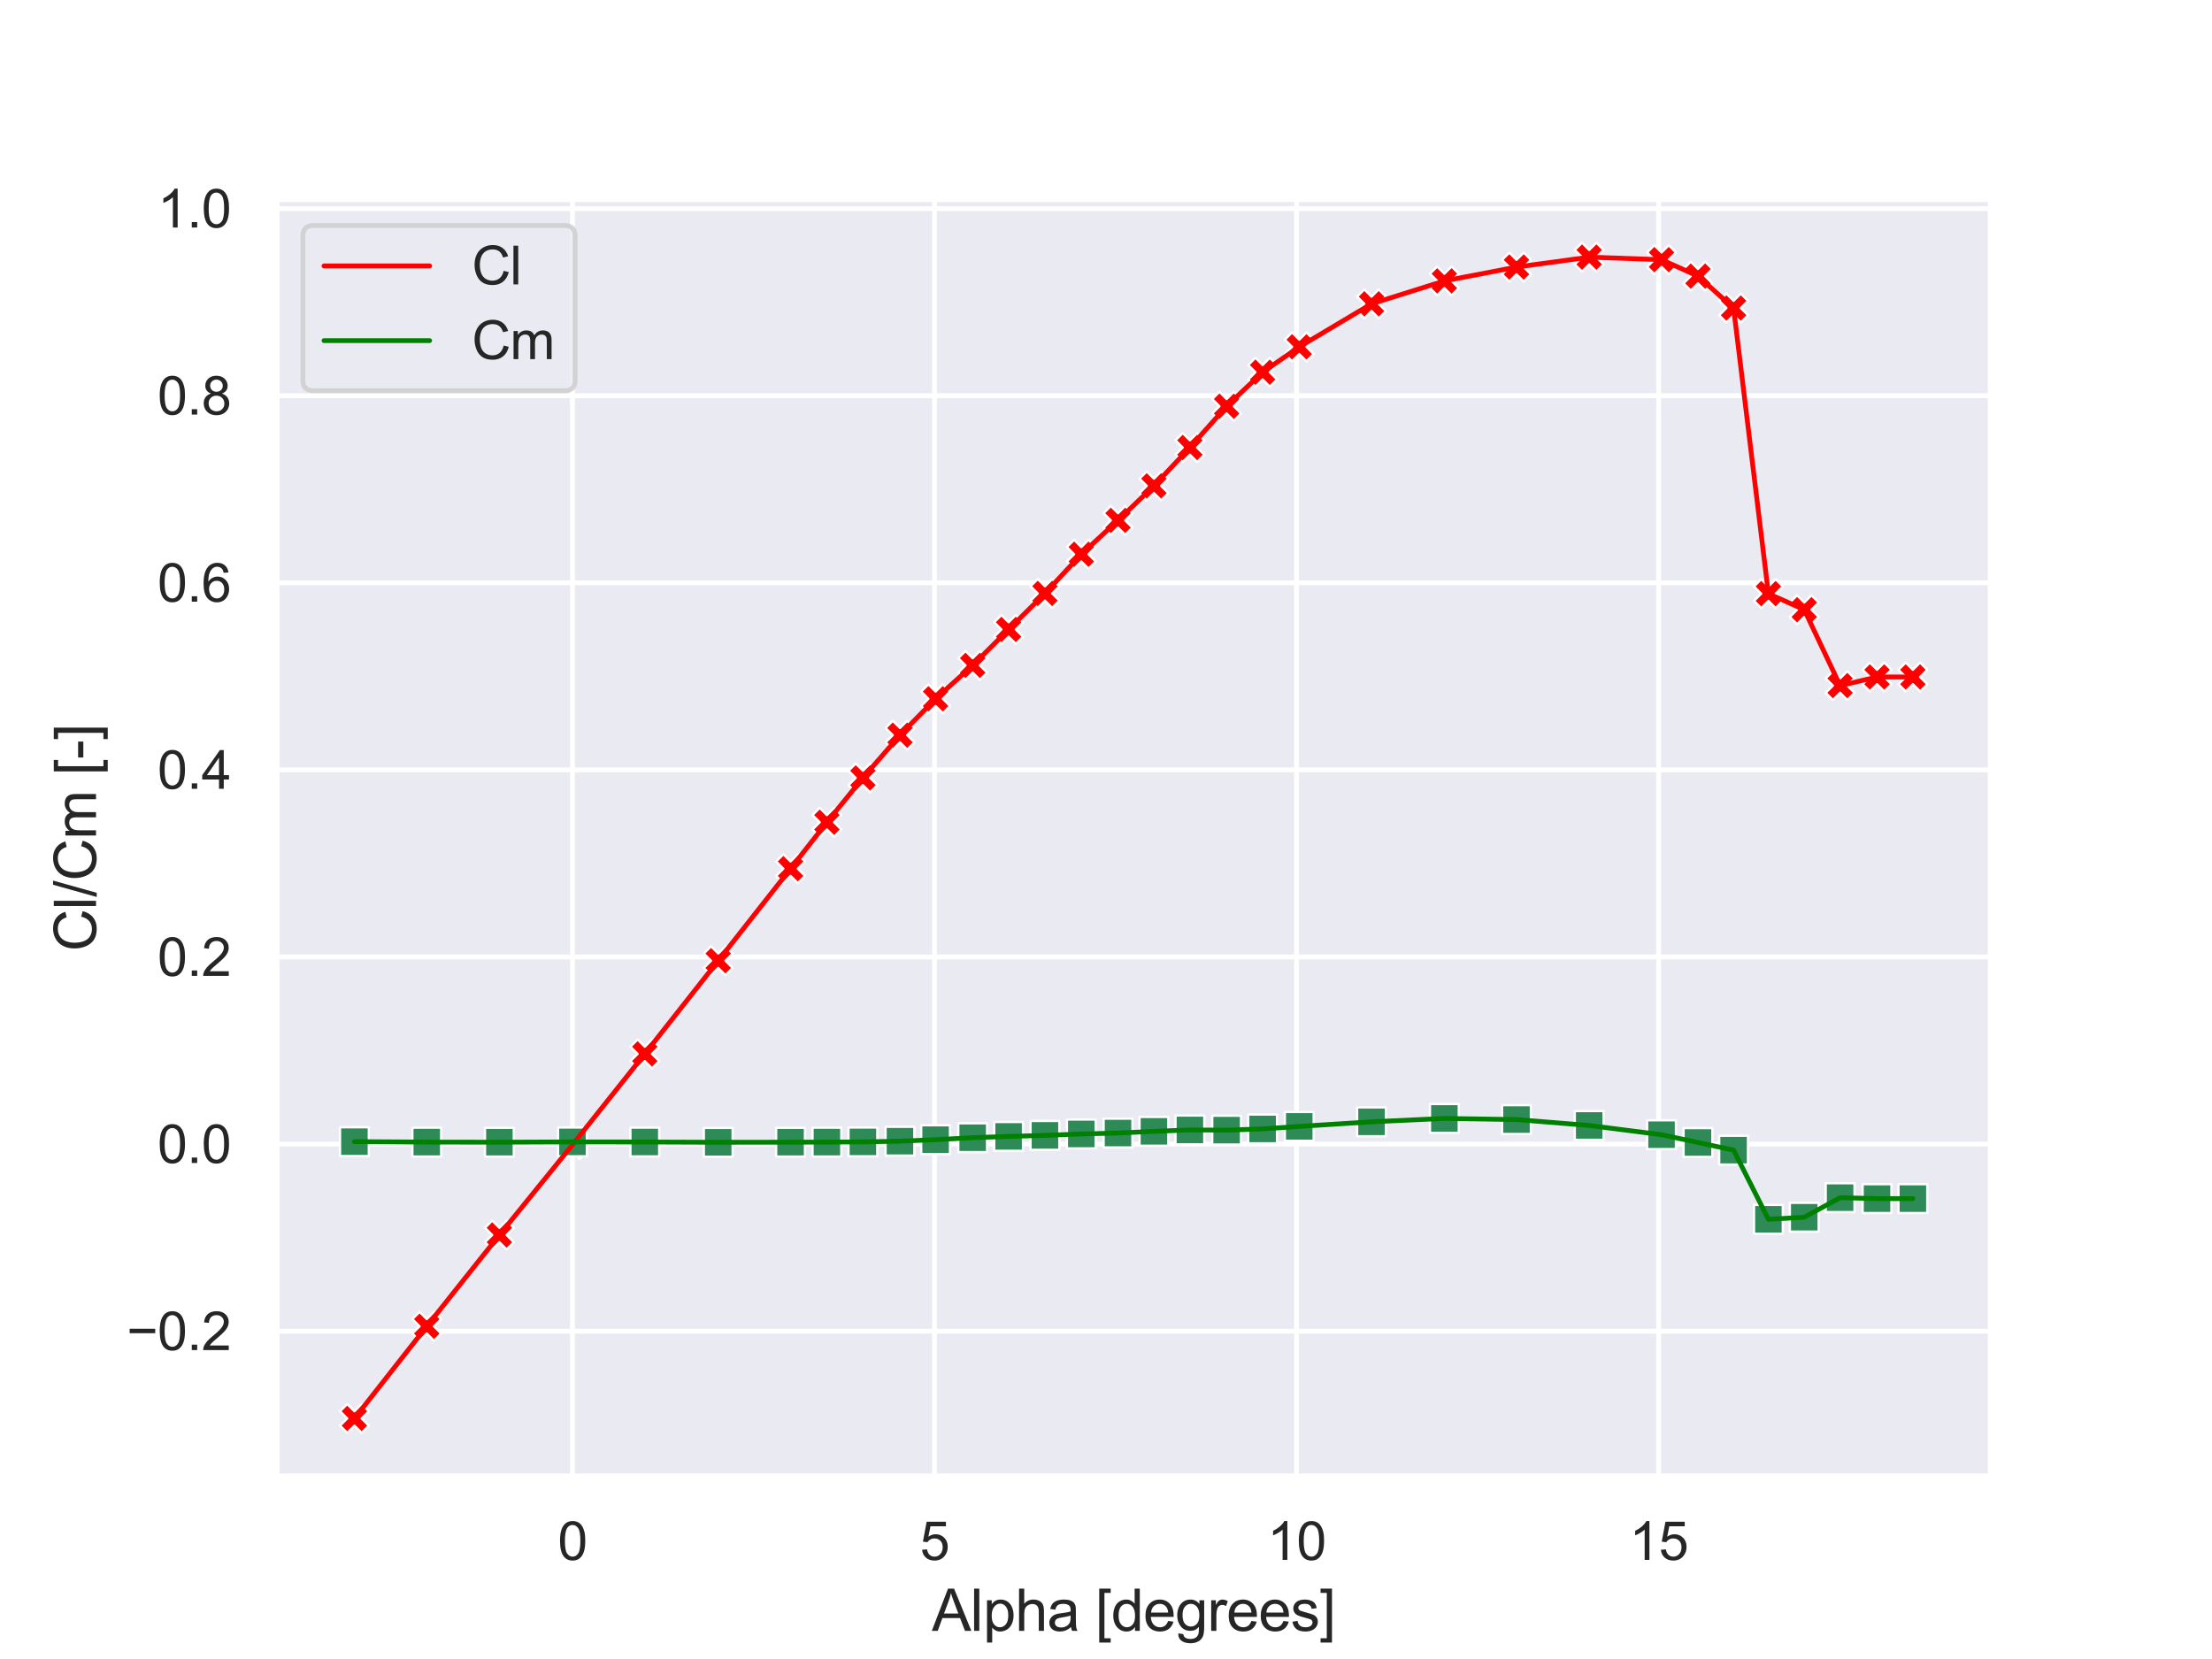<?xml version="1.0" encoding="utf-8" standalone="no"?>
<!DOCTYPE svg PUBLIC "-//W3C//DTD SVG 1.1//EN"
  "http://www.w3.org/Graphics/SVG/1.1/DTD/svg11.dtd">
<svg xmlns:xlink="http://www.w3.org/1999/xlink" width="460.8pt" height="345.6pt" viewBox="0 0 460.8 345.6" xmlns="http://www.w3.org/2000/svg" version="1.1">
 <defs>
  <style type="text/css">*{stroke-linejoin: round; stroke-linecap: butt}</style>
 </defs>
 <g id="figure_1">
  <g id="patch_1">
   <path d="M 0 345.6 
L 460.8 345.6 
L 460.8 0 
L 0 0 
z
" style="fill: #ffffff"/>
  </g>
  <g id="axes_1">
   <g id="patch_2">
    <path d="M 57.6 307.584 
L 414.72 307.584 
L 414.72 41.472 
L 57.6 41.472 
z
" style="fill: #eaeaf2"/>
   </g>
   <g id="matplotlib.axis_1">
    <g id="xtick_1">
     <g id="line2d_1">
      <path d="M 119.253 307.584 
L 119.253 41.472 
" clip-path="url(#p9f062a8378)" style="fill: none; stroke: #ffffff; stroke-linecap: round"/>
     </g>
     <g id="text_1">
      <!-- 0 -->
      <g style="fill: #262626" transform="translate(116.194 324.958) scale(0.11 -0.11)">
       <defs>
        <path id="ArialMT-30" d="M 266 2259 
Q 266 3072 433 3567 
Q 600 4063 929 4331 
Q 1259 4600 1759 4600 
Q 2128 4600 2406 4451 
Q 2684 4303 2865 4023 
Q 3047 3744 3150 3342 
Q 3253 2941 3253 2259 
Q 3253 1453 3087 958 
Q 2922 463 2592 192 
Q 2263 -78 1759 -78 
Q 1097 -78 719 397 
Q 266 969 266 2259 
z
M 844 2259 
Q 844 1131 1108 757 
Q 1372 384 1759 384 
Q 2147 384 2411 759 
Q 2675 1134 2675 2259 
Q 2675 3391 2411 3762 
Q 2147 4134 1753 4134 
Q 1366 4134 1134 3806 
Q 844 3388 844 2259 
z
" transform="scale(0.016)"/>
       </defs>
       <use xlink:href="#ArialMT-30"/>
      </g>
     </g>
    </g>
    <g id="xtick_2">
     <g id="line2d_2">
      <path d="M 194.677 307.584 
L 194.677 41.472 
" clip-path="url(#p9f062a8378)" style="fill: none; stroke: #ffffff; stroke-linecap: round"/>
     </g>
     <g id="text_2">
      <!-- 5 -->
      <g style="fill: #262626" transform="translate(191.618 324.958) scale(0.11 -0.11)">
       <defs>
        <path id="ArialMT-35" d="M 266 1200 
L 856 1250 
Q 922 819 1161 601 
Q 1400 384 1738 384 
Q 2144 384 2425 690 
Q 2706 997 2706 1503 
Q 2706 1984 2436 2262 
Q 2166 2541 1728 2541 
Q 1456 2541 1237 2417 
Q 1019 2294 894 2097 
L 366 2166 
L 809 4519 
L 3088 4519 
L 3088 3981 
L 1259 3981 
L 1013 2750 
Q 1425 3038 1878 3038 
Q 2478 3038 2890 2622 
Q 3303 2206 3303 1553 
Q 3303 931 2941 478 
Q 2500 -78 1738 -78 
Q 1113 -78 717 272 
Q 322 622 266 1200 
z
" transform="scale(0.016)"/>
       </defs>
       <use xlink:href="#ArialMT-35"/>
      </g>
     </g>
    </g>
    <g id="xtick_3">
     <g id="line2d_3">
      <path d="M 270.101 307.584 
L 270.101 41.472 
" clip-path="url(#p9f062a8378)" style="fill: none; stroke: #ffffff; stroke-linecap: round"/>
     </g>
     <g id="text_3">
      <!-- 10 -->
      <g style="fill: #262626" transform="translate(263.984 324.958) scale(0.11 -0.11)">
       <defs>
        <path id="ArialMT-31" d="M 2384 0 
L 1822 0 
L 1822 3584 
Q 1619 3391 1289 3197 
Q 959 3003 697 2906 
L 697 3450 
Q 1169 3672 1522 3987 
Q 1875 4303 2022 4600 
L 2384 4600 
L 2384 0 
z
" transform="scale(0.016)"/>
       </defs>
       <use xlink:href="#ArialMT-31"/>
       <use xlink:href="#ArialMT-30" x="55.615"/>
      </g>
     </g>
    </g>
    <g id="xtick_4">
     <g id="line2d_4">
      <path d="M 345.525 307.584 
L 345.525 41.472 
" clip-path="url(#p9f062a8378)" style="fill: none; stroke: #ffffff; stroke-linecap: round"/>
     </g>
     <g id="text_4">
      <!-- 15 -->
      <g style="fill: #262626" transform="translate(339.408 324.958) scale(0.11 -0.11)">
       <use xlink:href="#ArialMT-31"/>
       <use xlink:href="#ArialMT-35" x="55.615"/>
      </g>
     </g>
    </g>
    <g id="text_5">
     <!-- Alpha [degrees] -->
     <g style="fill: #262626" transform="translate(194.134 339.733) scale(0.12 -0.12)">
      <defs>
       <path id="ArialMT-41" d="M -9 0 
L 1750 4581 
L 2403 4581 
L 4278 0 
L 3588 0 
L 3053 1388 
L 1138 1388 
L 634 0 
L -9 0 
z
M 1313 1881 
L 2866 1881 
L 2388 3150 
Q 2169 3728 2063 4100 
Q 1975 3659 1816 3225 
L 1313 1881 
z
" transform="scale(0.016)"/>
       <path id="ArialMT-6c" d="M 409 0 
L 409 4581 
L 972 4581 
L 972 0 
L 409 0 
z
" transform="scale(0.016)"/>
       <path id="ArialMT-70" d="M 422 -1272 
L 422 3319 
L 934 3319 
L 934 2888 
Q 1116 3141 1344 3267 
Q 1572 3394 1897 3394 
Q 2322 3394 2647 3175 
Q 2972 2956 3137 2557 
Q 3303 2159 3303 1684 
Q 3303 1175 3120 767 
Q 2938 359 2589 142 
Q 2241 -75 1856 -75 
Q 1575 -75 1351 44 
Q 1128 163 984 344 
L 984 -1272 
L 422 -1272 
z
M 931 1641 
Q 931 1000 1190 694 
Q 1450 388 1819 388 
Q 2194 388 2461 705 
Q 2728 1022 2728 1688 
Q 2728 2322 2467 2637 
Q 2206 2953 1844 2953 
Q 1484 2953 1207 2617 
Q 931 2281 931 1641 
z
" transform="scale(0.016)"/>
       <path id="ArialMT-68" d="M 422 0 
L 422 4581 
L 984 4581 
L 984 2938 
Q 1378 3394 1978 3394 
Q 2347 3394 2619 3248 
Q 2891 3103 3008 2847 
Q 3125 2591 3125 2103 
L 3125 0 
L 2563 0 
L 2563 2103 
Q 2563 2525 2380 2717 
Q 2197 2909 1863 2909 
Q 1613 2909 1392 2779 
Q 1172 2650 1078 2428 
Q 984 2206 984 1816 
L 984 0 
L 422 0 
z
" transform="scale(0.016)"/>
       <path id="ArialMT-61" d="M 2588 409 
Q 2275 144 1986 34 
Q 1697 -75 1366 -75 
Q 819 -75 525 192 
Q 231 459 231 875 
Q 231 1119 342 1320 
Q 453 1522 633 1644 
Q 813 1766 1038 1828 
Q 1203 1872 1538 1913 
Q 2219 1994 2541 2106 
Q 2544 2222 2544 2253 
Q 2544 2597 2384 2738 
Q 2169 2928 1744 2928 
Q 1347 2928 1158 2789 
Q 969 2650 878 2297 
L 328 2372 
Q 403 2725 575 2942 
Q 747 3159 1072 3276 
Q 1397 3394 1825 3394 
Q 2250 3394 2515 3294 
Q 2781 3194 2906 3042 
Q 3031 2891 3081 2659 
Q 3109 2516 3109 2141 
L 3109 1391 
Q 3109 606 3145 398 
Q 3181 191 3288 0 
L 2700 0 
Q 2613 175 2588 409 
z
M 2541 1666 
Q 2234 1541 1622 1453 
Q 1275 1403 1131 1340 
Q 988 1278 909 1158 
Q 831 1038 831 891 
Q 831 666 1001 516 
Q 1172 366 1500 366 
Q 1825 366 2078 508 
Q 2331 650 2450 897 
Q 2541 1088 2541 1459 
L 2541 1666 
z
" transform="scale(0.016)"/>
       <path id="ArialMT-20" transform="scale(0.016)"/>
       <path id="ArialMT-5b" d="M 434 -1272 
L 434 4581 
L 1675 4581 
L 1675 4116 
L 997 4116 
L 997 -806 
L 1675 -806 
L 1675 -1272 
L 434 -1272 
z
" transform="scale(0.016)"/>
       <path id="ArialMT-64" d="M 2575 0 
L 2575 419 
Q 2259 -75 1647 -75 
Q 1250 -75 917 144 
Q 584 363 401 755 
Q 219 1147 219 1656 
Q 219 2153 384 2558 
Q 550 2963 881 3178 
Q 1213 3394 1622 3394 
Q 1922 3394 2156 3267 
Q 2391 3141 2538 2938 
L 2538 4581 
L 3097 4581 
L 3097 0 
L 2575 0 
z
M 797 1656 
Q 797 1019 1065 703 
Q 1334 388 1700 388 
Q 2069 388 2326 689 
Q 2584 991 2584 1609 
Q 2584 2291 2321 2609 
Q 2059 2928 1675 2928 
Q 1300 2928 1048 2622 
Q 797 2316 797 1656 
z
" transform="scale(0.016)"/>
       <path id="ArialMT-65" d="M 2694 1069 
L 3275 997 
Q 3138 488 2766 206 
Q 2394 -75 1816 -75 
Q 1088 -75 661 373 
Q 234 822 234 1631 
Q 234 2469 665 2931 
Q 1097 3394 1784 3394 
Q 2450 3394 2872 2941 
Q 3294 2488 3294 1666 
Q 3294 1616 3291 1516 
L 816 1516 
Q 847 969 1125 678 
Q 1403 388 1819 388 
Q 2128 388 2347 550 
Q 2566 713 2694 1069 
z
M 847 1978 
L 2700 1978 
Q 2663 2397 2488 2606 
Q 2219 2931 1791 2931 
Q 1403 2931 1139 2672 
Q 875 2413 847 1978 
z
" transform="scale(0.016)"/>
       <path id="ArialMT-67" d="M 319 -275 
L 866 -356 
Q 900 -609 1056 -725 
Q 1266 -881 1628 -881 
Q 2019 -881 2231 -725 
Q 2444 -569 2519 -288 
Q 2563 -116 2559 434 
Q 2191 0 1641 0 
Q 956 0 581 494 
Q 206 988 206 1678 
Q 206 2153 378 2554 
Q 550 2956 876 3175 
Q 1203 3394 1644 3394 
Q 2231 3394 2613 2919 
L 2613 3319 
L 3131 3319 
L 3131 450 
Q 3131 -325 2973 -648 
Q 2816 -972 2473 -1159 
Q 2131 -1347 1631 -1347 
Q 1038 -1347 672 -1080 
Q 306 -813 319 -275 
z
M 784 1719 
Q 784 1066 1043 766 
Q 1303 466 1694 466 
Q 2081 466 2343 764 
Q 2606 1063 2606 1700 
Q 2606 2309 2336 2618 
Q 2066 2928 1684 2928 
Q 1309 2928 1046 2623 
Q 784 2319 784 1719 
z
" transform="scale(0.016)"/>
       <path id="ArialMT-72" d="M 416 0 
L 416 3319 
L 922 3319 
L 922 2816 
Q 1116 3169 1280 3281 
Q 1444 3394 1641 3394 
Q 1925 3394 2219 3213 
L 2025 2691 
Q 1819 2813 1613 2813 
Q 1428 2813 1281 2702 
Q 1134 2591 1072 2394 
Q 978 2094 978 1738 
L 978 0 
L 416 0 
z
" transform="scale(0.016)"/>
       <path id="ArialMT-73" d="M 197 991 
L 753 1078 
Q 800 744 1014 566 
Q 1228 388 1613 388 
Q 2000 388 2187 545 
Q 2375 703 2375 916 
Q 2375 1106 2209 1216 
Q 2094 1291 1634 1406 
Q 1016 1563 777 1677 
Q 538 1791 414 1992 
Q 291 2194 291 2438 
Q 291 2659 392 2848 
Q 494 3038 669 3163 
Q 800 3259 1026 3326 
Q 1253 3394 1513 3394 
Q 1903 3394 2198 3281 
Q 2494 3169 2634 2976 
Q 2775 2784 2828 2463 
L 2278 2388 
Q 2241 2644 2061 2787 
Q 1881 2931 1553 2931 
Q 1166 2931 1000 2803 
Q 834 2675 834 2503 
Q 834 2394 903 2306 
Q 972 2216 1119 2156 
Q 1203 2125 1616 2013 
Q 2213 1853 2448 1751 
Q 2684 1650 2818 1456 
Q 2953 1263 2953 975 
Q 2953 694 2789 445 
Q 2625 197 2315 61 
Q 2006 -75 1616 -75 
Q 969 -75 630 194 
Q 291 463 197 991 
z
" transform="scale(0.016)"/>
       <path id="ArialMT-5d" d="M 1363 -1272 
L 122 -1272 
L 122 -806 
L 800 -806 
L 800 4116 
L 122 4116 
L 122 4581 
L 1363 4581 
L 1363 -1272 
z
" transform="scale(0.016)"/>
      </defs>
      <use xlink:href="#ArialMT-41"/>
      <use xlink:href="#ArialMT-6c" x="66.699"/>
      <use xlink:href="#ArialMT-70" x="88.916"/>
      <use xlink:href="#ArialMT-68" x="144.531"/>
      <use xlink:href="#ArialMT-61" x="200.146"/>
      <use xlink:href="#ArialMT-20" x="255.762"/>
      <use xlink:href="#ArialMT-5b" x="283.545"/>
      <use xlink:href="#ArialMT-64" x="311.328"/>
      <use xlink:href="#ArialMT-65" x="366.943"/>
      <use xlink:href="#ArialMT-67" x="422.559"/>
      <use xlink:href="#ArialMT-72" x="478.174"/>
      <use xlink:href="#ArialMT-65" x="511.475"/>
      <use xlink:href="#ArialMT-65" x="567.09"/>
      <use xlink:href="#ArialMT-73" x="622.705"/>
      <use xlink:href="#ArialMT-5d" x="672.705"/>
     </g>
    </g>
   </g>
   <g id="matplotlib.axis_2">
    <g id="ytick_1">
     <g id="line2d_5">
      <path d="M 57.6 277.306 
L 414.72 277.306 
" clip-path="url(#p9f062a8378)" style="fill: none; stroke: #ffffff; stroke-linecap: round"/>
     </g>
     <g id="text_6">
      <!-- −0.2 -->
      <g style="fill: #262626" transform="translate(26.385 281.243) scale(0.11 -0.11)">
       <defs>
        <path id="ArialMT-2212" d="M 3381 1997 
L 356 1997 
L 356 2522 
L 3381 2522 
L 3381 1997 
z
" transform="scale(0.016)"/>
        <path id="ArialMT-2e" d="M 581 0 
L 581 641 
L 1222 641 
L 1222 0 
L 581 0 
z
" transform="scale(0.016)"/>
        <path id="ArialMT-32" d="M 3222 541 
L 3222 0 
L 194 0 
Q 188 203 259 391 
Q 375 700 629 1000 
Q 884 1300 1366 1694 
Q 2113 2306 2375 2664 
Q 2638 3022 2638 3341 
Q 2638 3675 2398 3904 
Q 2159 4134 1775 4134 
Q 1369 4134 1125 3890 
Q 881 3647 878 3216 
L 300 3275 
Q 359 3922 746 4261 
Q 1134 4600 1788 4600 
Q 2447 4600 2831 4234 
Q 3216 3869 3216 3328 
Q 3216 3053 3103 2787 
Q 2991 2522 2730 2228 
Q 2469 1934 1863 1422 
Q 1356 997 1212 845 
Q 1069 694 975 541 
L 3222 541 
z
" transform="scale(0.016)"/>
       </defs>
       <use xlink:href="#ArialMT-2212"/>
       <use xlink:href="#ArialMT-30" x="58.398"/>
       <use xlink:href="#ArialMT-2e" x="114.014"/>
       <use xlink:href="#ArialMT-32" x="141.797"/>
      </g>
     </g>
    </g>
    <g id="ytick_2">
     <g id="line2d_6">
      <path d="M 57.6 238.331 
L 414.72 238.331 
" clip-path="url(#p9f062a8378)" style="fill: none; stroke: #ffffff; stroke-linecap: round"/>
     </g>
     <g id="text_7">
      <!-- 0.0 -->
      <g style="fill: #262626" transform="translate(32.81 242.267) scale(0.11 -0.11)">
       <use xlink:href="#ArialMT-30"/>
       <use xlink:href="#ArialMT-2e" x="55.615"/>
       <use xlink:href="#ArialMT-30" x="83.398"/>
      </g>
     </g>
    </g>
    <g id="ytick_3">
     <g id="line2d_7">
      <path d="M 57.6 199.355 
L 414.72 199.355 
" clip-path="url(#p9f062a8378)" style="fill: none; stroke: #ffffff; stroke-linecap: round"/>
     </g>
     <g id="text_8">
      <!-- 0.2 -->
      <g style="fill: #262626" transform="translate(32.81 203.292) scale(0.11 -0.11)">
       <use xlink:href="#ArialMT-30"/>
       <use xlink:href="#ArialMT-2e" x="55.615"/>
       <use xlink:href="#ArialMT-32" x="83.398"/>
      </g>
     </g>
    </g>
    <g id="ytick_4">
     <g id="line2d_8">
      <path d="M 57.6 160.38 
L 414.72 160.38 
" clip-path="url(#p9f062a8378)" style="fill: none; stroke: #ffffff; stroke-linecap: round"/>
     </g>
     <g id="text_9">
      <!-- 0.4 -->
      <g style="fill: #262626" transform="translate(32.81 164.317) scale(0.11 -0.11)">
       <defs>
        <path id="ArialMT-34" d="M 2069 0 
L 2069 1097 
L 81 1097 
L 81 1613 
L 2172 4581 
L 2631 4581 
L 2631 1613 
L 3250 1613 
L 3250 1097 
L 2631 1097 
L 2631 0 
L 2069 0 
z
M 2069 1613 
L 2069 3678 
L 634 1613 
L 2069 1613 
z
" transform="scale(0.016)"/>
       </defs>
       <use xlink:href="#ArialMT-30"/>
       <use xlink:href="#ArialMT-2e" x="55.615"/>
       <use xlink:href="#ArialMT-34" x="83.398"/>
      </g>
     </g>
    </g>
    <g id="ytick_5">
     <g id="line2d_9">
      <path d="M 57.6 121.405 
L 414.72 121.405 
" clip-path="url(#p9f062a8378)" style="fill: none; stroke: #ffffff; stroke-linecap: round"/>
     </g>
     <g id="text_10">
      <!-- 0.6 -->
      <g style="fill: #262626" transform="translate(32.81 125.341) scale(0.11 -0.11)">
       <defs>
        <path id="ArialMT-36" d="M 3184 3459 
L 2625 3416 
Q 2550 3747 2413 3897 
Q 2184 4138 1850 4138 
Q 1581 4138 1378 3988 
Q 1113 3794 959 3422 
Q 806 3050 800 2363 
Q 1003 2672 1297 2822 
Q 1591 2972 1913 2972 
Q 2475 2972 2870 2558 
Q 3266 2144 3266 1488 
Q 3266 1056 3080 686 
Q 2894 316 2569 119 
Q 2244 -78 1831 -78 
Q 1128 -78 684 439 
Q 241 956 241 2144 
Q 241 3472 731 4075 
Q 1159 4600 1884 4600 
Q 2425 4600 2770 4297 
Q 3116 3994 3184 3459 
z
M 888 1484 
Q 888 1194 1011 928 
Q 1134 663 1356 523 
Q 1578 384 1822 384 
Q 2178 384 2434 671 
Q 2691 959 2691 1453 
Q 2691 1928 2437 2201 
Q 2184 2475 1800 2475 
Q 1419 2475 1153 2201 
Q 888 1928 888 1484 
z
" transform="scale(0.016)"/>
       </defs>
       <use xlink:href="#ArialMT-30"/>
       <use xlink:href="#ArialMT-2e" x="55.615"/>
       <use xlink:href="#ArialMT-36" x="83.398"/>
      </g>
     </g>
    </g>
    <g id="ytick_6">
     <g id="line2d_10">
      <path d="M 57.6 82.429 
L 414.72 82.429 
" clip-path="url(#p9f062a8378)" style="fill: none; stroke: #ffffff; stroke-linecap: round"/>
     </g>
     <g id="text_11">
      <!-- 0.8 -->
      <g style="fill: #262626" transform="translate(32.81 86.366) scale(0.11 -0.11)">
       <defs>
        <path id="ArialMT-38" d="M 1131 2484 
Q 781 2613 612 2850 
Q 444 3088 444 3419 
Q 444 3919 803 4259 
Q 1163 4600 1759 4600 
Q 2359 4600 2725 4251 
Q 3091 3903 3091 3403 
Q 3091 3084 2923 2848 
Q 2756 2613 2416 2484 
Q 2838 2347 3058 2040 
Q 3278 1734 3278 1309 
Q 3278 722 2862 322 
Q 2447 -78 1769 -78 
Q 1091 -78 675 323 
Q 259 725 259 1325 
Q 259 1772 486 2073 
Q 713 2375 1131 2484 
z
M 1019 3438 
Q 1019 3113 1228 2906 
Q 1438 2700 1772 2700 
Q 2097 2700 2305 2904 
Q 2513 3109 2513 3406 
Q 2513 3716 2298 3927 
Q 2084 4138 1766 4138 
Q 1444 4138 1231 3931 
Q 1019 3725 1019 3438 
z
M 838 1322 
Q 838 1081 952 856 
Q 1066 631 1291 507 
Q 1516 384 1775 384 
Q 2178 384 2440 643 
Q 2703 903 2703 1303 
Q 2703 1709 2433 1975 
Q 2163 2241 1756 2241 
Q 1359 2241 1098 1978 
Q 838 1716 838 1322 
z
" transform="scale(0.016)"/>
       </defs>
       <use xlink:href="#ArialMT-30"/>
       <use xlink:href="#ArialMT-2e" x="55.615"/>
       <use xlink:href="#ArialMT-38" x="83.398"/>
      </g>
     </g>
    </g>
    <g id="ytick_7">
     <g id="line2d_11">
      <path d="M 57.6 43.454 
L 414.72 43.454 
" clip-path="url(#p9f062a8378)" style="fill: none; stroke: #ffffff; stroke-linecap: round"/>
     </g>
     <g id="text_12">
      <!-- 1.0 -->
      <g style="fill: #262626" transform="translate(32.81 47.391) scale(0.11 -0.11)">
       <use xlink:href="#ArialMT-31"/>
       <use xlink:href="#ArialMT-2e" x="55.615"/>
       <use xlink:href="#ArialMT-30" x="83.398"/>
      </g>
     </g>
    </g>
    <g id="text_13">
     <!-- Cl/Cm [-] -->
     <g style="fill: #262626" transform="translate(20 198.19) rotate(-90) scale(0.12 -0.12)">
      <defs>
       <path id="ArialMT-43" d="M 3763 1606 
L 4369 1453 
Q 4178 706 3683 314 
Q 3188 -78 2472 -78 
Q 1731 -78 1267 223 
Q 803 525 561 1097 
Q 319 1669 319 2325 
Q 319 3041 592 3573 
Q 866 4106 1370 4382 
Q 1875 4659 2481 4659 
Q 3169 4659 3637 4309 
Q 4106 3959 4291 3325 
L 3694 3184 
Q 3534 3684 3231 3912 
Q 2928 4141 2469 4141 
Q 1941 4141 1586 3887 
Q 1231 3634 1087 3207 
Q 944 2781 944 2328 
Q 944 1744 1114 1308 
Q 1284 872 1643 656 
Q 2003 441 2422 441 
Q 2931 441 3284 734 
Q 3638 1028 3763 1606 
z
" transform="scale(0.016)"/>
       <path id="ArialMT-2f" d="M 0 -78 
L 1328 4659 
L 1778 4659 
L 453 -78 
L 0 -78 
z
" transform="scale(0.016)"/>
       <path id="ArialMT-6d" d="M 422 0 
L 422 3319 
L 925 3319 
L 925 2853 
Q 1081 3097 1340 3245 
Q 1600 3394 1931 3394 
Q 2300 3394 2536 3241 
Q 2772 3088 2869 2813 
Q 3263 3394 3894 3394 
Q 4388 3394 4653 3120 
Q 4919 2847 4919 2278 
L 4919 0 
L 4359 0 
L 4359 2091 
Q 4359 2428 4304 2576 
Q 4250 2725 4106 2815 
Q 3963 2906 3769 2906 
Q 3419 2906 3187 2673 
Q 2956 2441 2956 1928 
L 2956 0 
L 2394 0 
L 2394 2156 
Q 2394 2531 2256 2718 
Q 2119 2906 1806 2906 
Q 1569 2906 1367 2781 
Q 1166 2656 1075 2415 
Q 984 2175 984 1722 
L 984 0 
L 422 0 
z
" transform="scale(0.016)"/>
       <path id="ArialMT-2d" d="M 203 1375 
L 203 1941 
L 1931 1941 
L 1931 1375 
L 203 1375 
z
" transform="scale(0.016)"/>
      </defs>
      <use xlink:href="#ArialMT-43"/>
      <use xlink:href="#ArialMT-6c" x="72.217"/>
      <use xlink:href="#ArialMT-2f" x="94.434"/>
      <use xlink:href="#ArialMT-43" x="122.217"/>
      <use xlink:href="#ArialMT-6d" x="194.434"/>
      <use xlink:href="#ArialMT-20" x="277.734"/>
      <use xlink:href="#ArialMT-5b" x="305.518"/>
      <use xlink:href="#ArialMT-2d" x="333.301"/>
      <use xlink:href="#ArialMT-5d" x="366.602"/>
     </g>
    </g>
   </g>
   <g id="PathCollection_1">
    <defs>
     <path id="md3826743f6" d="M -1.5 3 
L 0 1.5 
L 1.5 3 
L 3 1.5 
L 1.5 0 
L 3 -1.5 
L 1.5 -3 
L 0 -1.5 
L -1.5 -3 
L -3 -1.5 
L -1.5 0 
L -3 1.5 
z
" style="stroke: #ffffff; stroke-width: 0.48"/>
    </defs>
    <g clip-path="url(#p9f062a8378)">
     <use xlink:href="#md3826743f6" x="73.833" y="295.488" style="fill: #ff0000; stroke: #ffffff; stroke-width: 0.48"/>
     <use xlink:href="#md3826743f6" x="88.902" y="276.293" style="fill: #ff0000; stroke: #ffffff; stroke-width: 0.48"/>
     <use xlink:href="#md3826743f6" x="104.032" y="257.273" style="fill: #ff0000; stroke: #ffffff; stroke-width: 0.48"/>
     <use xlink:href="#md3826743f6" x="119.253" y="238.487" style="fill: #ff0000; stroke: #ffffff; stroke-width: 0.48"/>
     <use xlink:href="#md3826743f6" x="134.323" y="219.545" style="fill: #ff0000; stroke: #ffffff; stroke-width: 0.48"/>
     <use xlink:href="#md3826743f6" x="149.619" y="200.135" style="fill: #ff0000; stroke: #ffffff; stroke-width: 0.48"/>
     <use xlink:href="#md3826743f6" x="164.688" y="180.959" style="fill: #ff0000; stroke: #ffffff; stroke-width: 0.48"/>
     <use xlink:href="#md3826743f6" x="172.261" y="171.293" style="fill: #ff0000; stroke: #ffffff; stroke-width: 0.48"/>
     <use xlink:href="#md3826743f6" x="179.758" y="162.056" style="fill: #ff0000; stroke: #ffffff; stroke-width: 0.48"/>
     <use xlink:href="#md3826743f6" x="187.481" y="153.15" style="fill: #ff0000; stroke: #ffffff; stroke-width: 0.48"/>
     <use xlink:href="#md3826743f6" x="194.903" y="145.569" style="fill: #ff0000; stroke: #ffffff; stroke-width: 0.48"/>
     <use xlink:href="#md3826743f6" x="202.627" y="138.612" style="fill: #ff0000; stroke: #ffffff; stroke-width: 0.48"/>
     <use xlink:href="#md3826743f6" x="210.109" y="131.129" style="fill: #ff0000; stroke: #ffffff; stroke-width: 0.48"/>
     <use xlink:href="#md3826743f6" x="217.681" y="123.626" style="fill: #ff0000; stroke: #ffffff; stroke-width: 0.48"/>
     <use xlink:href="#md3826743f6" x="225.254" y="115.461" style="fill: #ff0000; stroke: #ffffff; stroke-width: 0.48"/>
     <use xlink:href="#md3826743f6" x="232.902" y="108.406" style="fill: #ff0000; stroke: #ffffff; stroke-width: 0.48"/>
     <use xlink:href="#md3826743f6" x="240.384" y="101.215" style="fill: #ff0000; stroke: #ffffff; stroke-width: 0.48"/>
     <use xlink:href="#md3826743f6" x="247.881" y="93.225" style="fill: #ff0000; stroke: #ffffff; stroke-width: 0.48"/>
     <use xlink:href="#md3826743f6" x="255.529" y="84.631" style="fill: #ff0000; stroke: #ffffff; stroke-width: 0.48"/>
     <use xlink:href="#md3826743f6" x="263.026" y="77.538" style="fill: #ff0000; stroke: #ffffff; stroke-width: 0.48"/>
     <use xlink:href="#md3826743f6" x="270.659" y="72.257" style="fill: #ff0000; stroke: #ffffff; stroke-width: 0.48"/>
     <use xlink:href="#md3826743f6" x="285.713" y="63.292" style="fill: #ff0000; stroke: #ffffff; stroke-width: 0.48"/>
     <use xlink:href="#md3826743f6" x="300.889" y="58.518" style="fill: #ff0000; stroke: #ffffff; stroke-width: 0.48"/>
     <use xlink:href="#md3826743f6" x="315.913" y="55.634" style="fill: #ff0000; stroke: #ffffff; stroke-width: 0.48"/>
     <use xlink:href="#md3826743f6" x="331.058" y="53.568" style="fill: #ff0000; stroke: #ffffff; stroke-width: 0.48"/>
     <use xlink:href="#md3826743f6" x="346.128" y="54.094" style="fill: #ff0000; stroke: #ffffff; stroke-width: 0.48"/>
     <use xlink:href="#md3826743f6" x="353.716" y="57.524" style="fill: #ff0000; stroke: #ffffff; stroke-width: 0.48"/>
     <use xlink:href="#md3826743f6" x="361.137" y="64.169" style="fill: #ff0000; stroke: #ffffff; stroke-width: 0.48"/>
     <use xlink:href="#md3826743f6" x="368.393" y="123.665" style="fill: #ff0000; stroke: #ffffff; stroke-width: 0.48"/>
     <use xlink:href="#md3826743f6" x="375.86" y="127.017" style="fill: #ff0000; stroke: #ffffff; stroke-width: 0.48"/>
     <use xlink:href="#md3826743f6" x="383.327" y="142.822" style="fill: #ff0000; stroke: #ffffff; stroke-width: 0.48"/>
     <use xlink:href="#md3826743f6" x="391.02" y="141.029" style="fill: #ff0000; stroke: #ffffff; stroke-width: 0.48"/>
     <use xlink:href="#md3826743f6" x="398.487" y="141.029" style="fill: #ff0000; stroke: #ffffff; stroke-width: 0.48"/>
    </g>
   </g>
   <g id="PathCollection_2">
    <defs>
     <path id="mb784b844df" d="M -3 3 
L 3 3 
L 3 -3 
L -3 -3 
z
" style="stroke: #ffffff; stroke-width: 0.48"/>
    </defs>
    <g clip-path="url(#p9f062a8378)">
     <use xlink:href="#mb784b844df" x="73.833" y="237.824" style="fill: #2e8b57; stroke: #ffffff; stroke-width: 0.48"/>
     <use xlink:href="#mb784b844df" x="88.902" y="237.921" style="fill: #2e8b57; stroke: #ffffff; stroke-width: 0.48"/>
     <use xlink:href="#mb784b844df" x="104.032" y="237.941" style="fill: #2e8b57; stroke: #ffffff; stroke-width: 0.48"/>
     <use xlink:href="#mb784b844df" x="119.253" y="237.882" style="fill: #2e8b57; stroke: #ffffff; stroke-width: 0.48"/>
     <use xlink:href="#mb784b844df" x="134.323" y="237.902" style="fill: #2e8b57; stroke: #ffffff; stroke-width: 0.48"/>
     <use xlink:href="#mb784b844df" x="149.619" y="237.96" style="fill: #2e8b57; stroke: #ffffff; stroke-width: 0.48"/>
     <use xlink:href="#mb784b844df" x="164.688" y="237.941" style="fill: #2e8b57; stroke: #ffffff; stroke-width: 0.48"/>
     <use xlink:href="#mb784b844df" x="172.261" y="237.921" style="fill: #2e8b57; stroke: #ffffff; stroke-width: 0.48"/>
     <use xlink:href="#mb784b844df" x="179.758" y="237.882" style="fill: #2e8b57; stroke: #ffffff; stroke-width: 0.48"/>
     <use xlink:href="#mb784b844df" x="187.481" y="237.727" style="fill: #2e8b57; stroke: #ffffff; stroke-width: 0.48"/>
     <use xlink:href="#mb784b844df" x="194.903" y="237.415" style="fill: #2e8b57; stroke: #ffffff; stroke-width: 0.48"/>
     <use xlink:href="#mb784b844df" x="202.627" y="237.005" style="fill: #2e8b57; stroke: #ffffff; stroke-width: 0.48"/>
     <use xlink:href="#mb784b844df" x="210.109" y="236.733" style="fill: #2e8b57; stroke: #ffffff; stroke-width: 0.48"/>
     <use xlink:href="#mb784b844df" x="217.681" y="236.518" style="fill: #2e8b57; stroke: #ffffff; stroke-width: 0.48"/>
     <use xlink:href="#mb784b844df" x="225.254" y="236.226" style="fill: #2e8b57; stroke: #ffffff; stroke-width: 0.48"/>
     <use xlink:href="#mb784b844df" x="232.902" y="236.031" style="fill: #2e8b57; stroke: #ffffff; stroke-width: 0.48"/>
     <use xlink:href="#mb784b844df" x="240.384" y="235.68" style="fill: #2e8b57; stroke: #ffffff; stroke-width: 0.48"/>
     <use xlink:href="#mb784b844df" x="247.881" y="235.388" style="fill: #2e8b57; stroke: #ffffff; stroke-width: 0.48"/>
     <use xlink:href="#mb784b844df" x="255.529" y="235.427" style="fill: #2e8b57; stroke: #ffffff; stroke-width: 0.48"/>
     <use xlink:href="#mb784b844df" x="263.026" y="235.174" style="fill: #2e8b57; stroke: #ffffff; stroke-width: 0.48"/>
     <use xlink:href="#mb784b844df" x="270.659" y="234.647" style="fill: #2e8b57; stroke: #ffffff; stroke-width: 0.48"/>
     <use xlink:href="#mb784b844df" x="285.713" y="233.693" style="fill: #2e8b57; stroke: #ffffff; stroke-width: 0.48"/>
     <use xlink:href="#mb784b844df" x="300.889" y="232.991" style="fill: #2e8b57; stroke: #ffffff; stroke-width: 0.48"/>
     <use xlink:href="#mb784b844df" x="315.913" y="233.225" style="fill: #2e8b57; stroke: #ffffff; stroke-width: 0.48"/>
     <use xlink:href="#mb784b844df" x="331.058" y="234.453" style="fill: #2e8b57; stroke: #ffffff; stroke-width: 0.48"/>
     <use xlink:href="#mb784b844df" x="346.128" y="236.382" style="fill: #2e8b57; stroke: #ffffff; stroke-width: 0.48"/>
     <use xlink:href="#mb784b844df" x="353.716" y="237.999" style="fill: #2e8b57; stroke: #ffffff; stroke-width: 0.48"/>
     <use xlink:href="#mb784b844df" x="361.137" y="239.597" style="fill: #2e8b57; stroke: #ffffff; stroke-width: 0.48"/>
     <use xlink:href="#mb784b844df" x="368.393" y="253.999" style="fill: #2e8b57; stroke: #ffffff; stroke-width: 0.48"/>
     <use xlink:href="#mb784b844df" x="375.86" y="253.57" style="fill: #2e8b57; stroke: #ffffff; stroke-width: 0.48"/>
     <use xlink:href="#mb784b844df" x="383.327" y="249.497" style="fill: #2e8b57; stroke: #ffffff; stroke-width: 0.48"/>
     <use xlink:href="#mb784b844df" x="391.02" y="249.692" style="fill: #2e8b57; stroke: #ffffff; stroke-width: 0.48"/>
     <use xlink:href="#mb784b844df" x="398.487" y="249.692" style="fill: #2e8b57; stroke: #ffffff; stroke-width: 0.48"/>
    </g>
   </g>
   <g id="line2d_12">
    <path d="M 73.833 295.488 
L 88.902 276.293 
L 104.032 257.273 
L 119.253 238.487 
L 134.323 219.545 
L 149.619 200.135 
L 164.688 180.959 
L 172.261 171.293 
L 179.758 162.056 
L 187.481 153.15 
L 194.903 145.569 
L 202.627 138.612 
L 210.109 131.129 
L 217.681 123.626 
L 225.254 115.461 
L 232.902 108.406 
L 240.384 101.215 
L 247.881 93.225 
L 255.529 84.631 
L 263.026 77.538 
L 270.659 72.257 
L 285.713 63.292 
L 300.889 58.518 
L 315.913 55.634 
L 331.058 53.568 
L 346.128 54.094 
L 353.716 57.524 
L 361.137 64.169 
L 368.393 123.665 
L 375.86 127.017 
L 383.327 142.822 
L 391.02 141.029 
L 398.487 141.029 
" clip-path="url(#p9f062a8378)" style="fill: none; stroke: #ff0000; stroke-linecap: round"/>
   </g>
   <g id="line2d_13">
    <path d="M 73.833 237.824 
L 88.902 237.921 
L 104.032 237.941 
L 119.253 237.882 
L 134.323 237.902 
L 149.619 237.96 
L 164.688 237.941 
L 172.261 237.921 
L 179.758 237.882 
L 187.481 237.727 
L 194.903 237.415 
L 202.627 237.005 
L 210.109 236.733 
L 217.681 236.518 
L 225.254 236.226 
L 232.902 236.031 
L 240.384 235.68 
L 247.881 235.388 
L 255.529 235.427 
L 263.026 235.174 
L 270.659 234.647 
L 285.713 233.693 
L 300.889 232.991 
L 315.913 233.225 
L 331.058 234.453 
L 346.128 236.382 
L 353.716 237.999 
L 361.137 239.597 
L 368.393 253.999 
L 375.86 253.57 
L 383.327 249.497 
L 391.02 249.692 
L 398.487 249.692 
" clip-path="url(#p9f062a8378)" style="fill: none; stroke: #008000; stroke-linecap: round"/>
   </g>
   <g id="patch_3">
    <path d="M 57.6 307.584 
L 57.6 41.472 
" style="fill: none; stroke: #ffffff; stroke-width: 1.25; stroke-linejoin: miter; stroke-linecap: square"/>
   </g>
   <g id="patch_4">
    <path d="M 414.72 307.584 
L 414.72 41.472 
" style="fill: none; stroke: #ffffff; stroke-width: 1.25; stroke-linejoin: miter; stroke-linecap: square"/>
   </g>
   <g id="patch_5">
    <path d="M 57.6 307.584 
L 414.72 307.584 
" style="fill: none; stroke: #ffffff; stroke-width: 1.25; stroke-linejoin: miter; stroke-linecap: square"/>
   </g>
   <g id="patch_6">
    <path d="M 57.6 41.472 
L 414.72 41.472 
" style="fill: none; stroke: #ffffff; stroke-width: 1.25; stroke-linejoin: miter; stroke-linecap: square"/>
   </g>
   <g id="legend_1">
    <g id="patch_7">
     <path d="M 65.3 81.392 
L 117.607 81.392 
Q 119.807 81.392 119.807 79.192 
L 119.807 49.172 
Q 119.807 46.972 117.607 46.972 
L 65.3 46.972 
Q 63.1 46.972 63.1 49.172 
L 63.1 79.192 
Q 63.1 81.392 65.3 81.392 
z
" style="fill: #eaeaf2; opacity: 0.8; stroke: #cccccc; stroke-linejoin: miter"/>
    </g>
    <g id="line2d_14">
     <path d="M 67.5 55.396 
L 78.5 55.396 
L 89.5 55.396 
" style="fill: none; stroke: #ff0000; stroke-linecap: round"/>
    </g>
    <g id="text_14">
     <!-- Cl -->
     <g style="fill: #262626" transform="translate(98.3 59.246) scale(0.11 -0.11)">
      <use xlink:href="#ArialMT-43"/>
      <use xlink:href="#ArialMT-6c" x="72.217"/>
     </g>
    </g>
    <g id="line2d_15">
     <path d="M 67.5 70.955 
L 78.5 70.955 
L 89.5 70.955 
" style="fill: none; stroke: #008000; stroke-linecap: round"/>
    </g>
    <g id="text_15">
     <!-- Cm -->
     <g style="fill: #262626" transform="translate(98.3 74.805) scale(0.11 -0.11)">
      <use xlink:href="#ArialMT-43"/>
      <use xlink:href="#ArialMT-6d" x="72.217"/>
     </g>
    </g>
   </g>
  </g>
 </g>
 <defs>
  <clipPath id="p9f062a8378">
   <rect x="57.6" y="41.472" width="357.12" height="266.112"/>
  </clipPath>
 </defs>
</svg>
